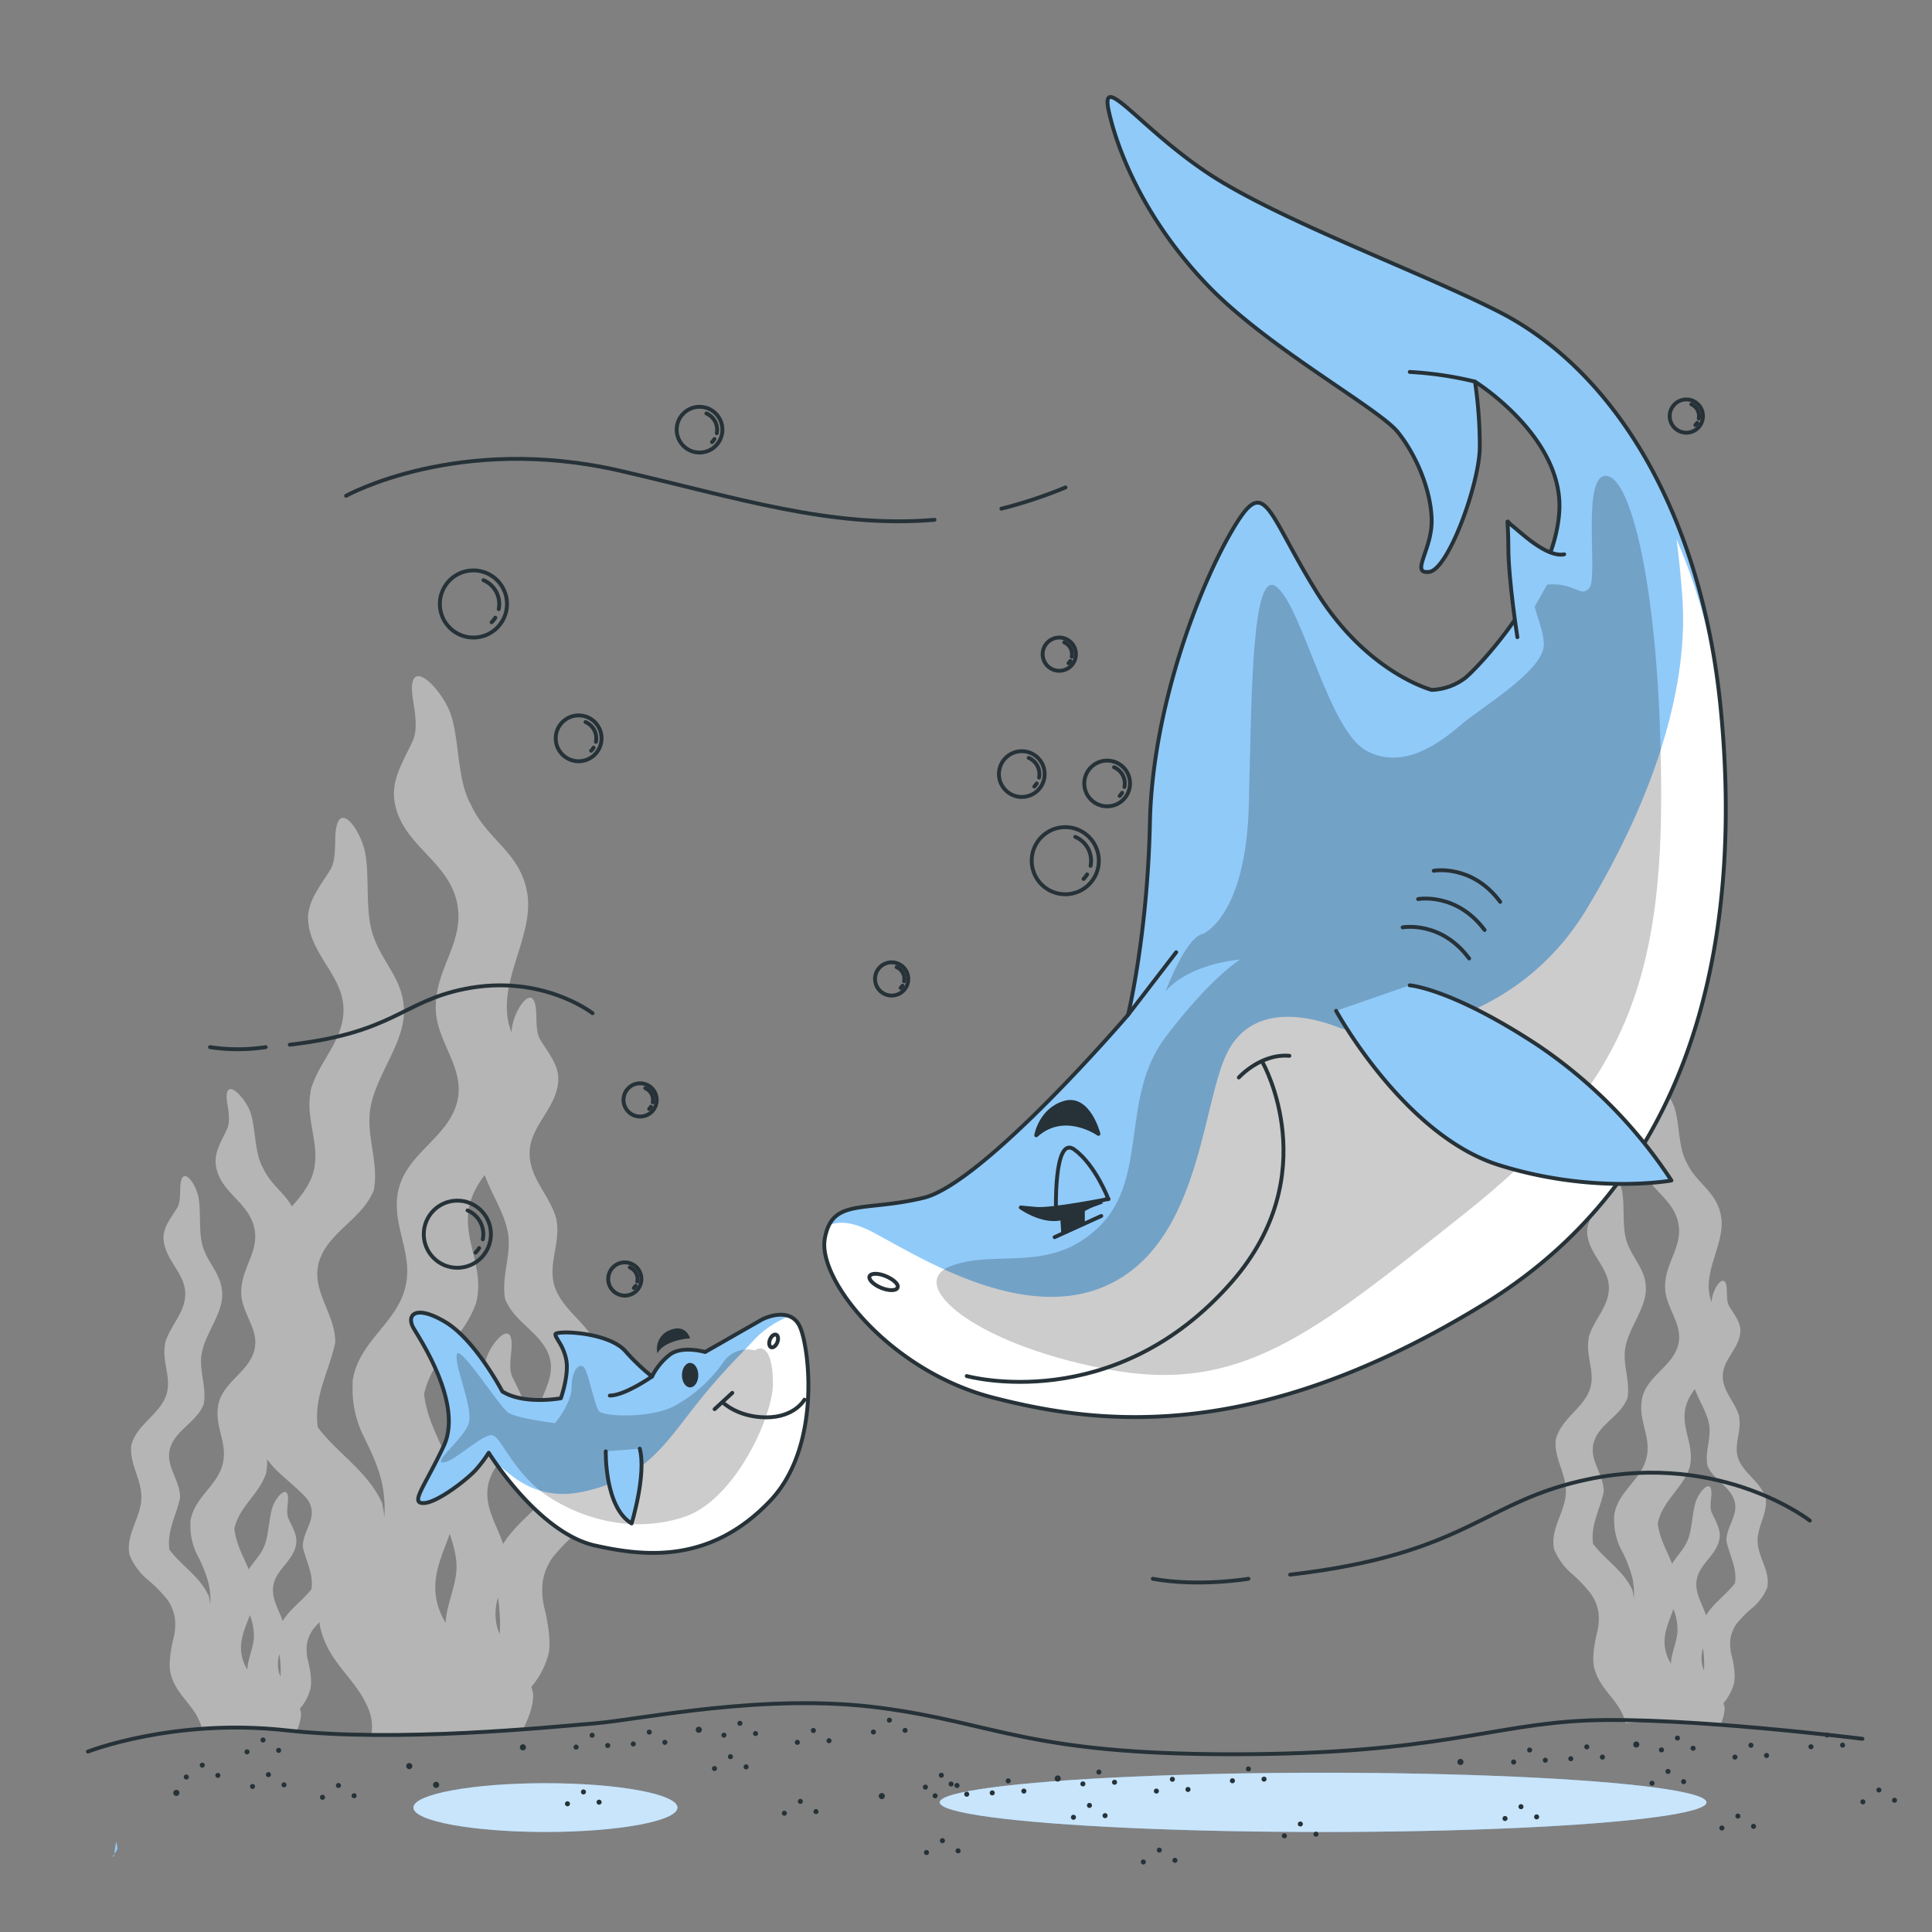 <svg xmlns="http://www.w3.org/2000/svg" xmlns:xlink="http://www.w3.org/1999/xlink" viewBox="0 0 500 500"><rect x="0" y="0" width="500" height="500" fill="#808080" stroke="none"/><defs><clipPath id="freepik--clip-path--inject-29"><path d="M291.94,262.64S254.55,306.27,239,310s-23.68,0-25.55,10.59,16.83,34.27,43.62,41.13,67.3,12.46,127.13-24.31,66.05-104.69,61.07-154.54S418,96,387.91,80.68C367.78,70.43,331.2,57,313.13,45.16S284.46,17.74,287,29s10,28.66,25.55,44.86,44.25,31.79,49.23,38,8.73,15.58,8.73,23.06-5.61,13.7-.62,13.08,13.08-23.06,13.08-32.4a114.63,114.63,0,0,0-1.24-16.83s23.05,14.33,21.81,33.65-20.57,39.89-24.31,43a15.12,15.12,0,0,1-8.72,3.12s-16.83-4.37-29.91-25.55-13.09-30.54-21.81-15.58-20.57,46.11-21.19,75.4S291.94,262.64,291.94,262.64Z" style="fill:#90CAF9;stroke:#263238;stroke-linecap:round;stroke-linejoin:round"></path></clipPath><clipPath id="freepik--clip-path-2--inject-29"><path d="M197.27,341.45l-14.79,8.45s-6-1.76-9.16.71a16.44,16.44,0,0,0-4.58,5.63,55,55,0,0,1-7-6.69c-4.58-4.93-18-5.28-18-4.23s2.11,2.82,2.82,6.69-1.41,9.86-1.41,9.86-9.51,1.77-15.15-1.76c0,0-7-13.38-14.79-18s-10.21-1.76-8.1,1.76,12.68,19.73,7.75,30.29S106.06,389,109.58,389s11.62-6.34,13.73-8.8a35.5,35.5,0,0,0,3.17-4.23s12.77,20.68,27.47,24c12.68,2.82,29.76,4.89,45.43-11.62,13-13.74,10.21-38.74,7.75-44.73S197.27,341.45,197.27,341.45Z" style="fill:#90CAF9;stroke:#263238;stroke-linecap:round;stroke-linejoin:round"></path></clipPath></defs><g id="freepik--Seaweed--inject-29"><path d="M411.74,412.51a11.48,11.48,0,0,1,1.92,4.68,14.26,14.26,0,0,1-.38,5.47c-.65,2.74-1.29,6.61-.7,8.94,1.41,5.64,6,8,7.75,13.1a8.1,8.1,0,0,1,.3,1.2,125.66,125.66,0,0,1,16,0c2.76.21,5.74.49,8.48.78a12,12,0,0,0,1.22-4.33c0-.05,0-.12,0-.18s0-.13,0-.18a7.76,7.76,0,0,0-.29-1.22,13.28,13.28,0,0,0,2.69-5.05c.48-1.88,0-5-.56-7.23a11.54,11.54,0,0,1-.32-4.44,9.25,9.25,0,0,1,1.56-3.79,28.66,28.66,0,0,1,4.37-4.37,13.47,13.47,0,0,0,3.52-4.9c0-.07,0-.13.06-.19a.91.91,0,0,0,.05-.21c.64-4.1-2.33-7.48-2.53-11.42s2.41-7.1,2.13-11a1,1,0,0,0,0-.17,1,1,0,0,0-.05-.18c-1.14-4.15-5.31-6.19-6.93-9.92s.79-7.37.05-11.18c0-.05,0-.15,0-.2-1.05-3.82-4.41-6.52-4.22-10.69s4.29-6.87,4.54-11.22c.13-2.41-1.57-4.4-2.85-6.48-.72-1.16-.58-3.2-.66-4.47-.27-4.56-3-1.1-3.7,1.76a11.84,11.84,0,0,0-.26,1.58c-.19-.61-.37-1.24-.51-1.88-1.33-6.86,4.09-13.67,3-20.25s-6.35-8.45-8.9-14c-2.4-4.16-1.72-11.28-3.58-15.28s-6.7-8.45-5.64-1.51c.3,1.94.83,4.69,0,6.58-1.53,3.38-3.53,6.21-2.89,9.85,1.16,6.56,8,9,9.74,15.26s-2.84,10.36-3.21,16.44a2.62,2.62,0,0,1,0,.28c-.35,5.68,4.82,9.94,3.38,15.55S426.35,356,425,361.77c0,.07-.06.16-.08.24s0,.18,0,.25c-1,5.55,2.62,9.74,1.1,15.35s-7.32,8.4-8.28,14.54a3.16,3.16,0,0,0,0,.32c0,.09,0,.18,0,.28a16.8,16.8,0,0,0,1.72,8.07,35.12,35.12,0,0,1,3,7.52,19.61,19.61,0,0,1,.38,5.41.88.88,0,0,1,0,.16,14,14,0,0,0-.33-2.22,1,1,0,0,0-.08-.25c-2.27-4.92-6.84-7.61-10.08-11.81a.46.46,0,0,1-.07-.14c-.67-4.86,1.76-8.73,2.76-13.37,0-.06,0-.16,0-.23s0-.14,0-.19c-.14-4.41-3.93-8-2.54-12.53s6.68-6.65,8.54-11a1.33,1.33,0,0,0,.09-.21,1.39,1.39,0,0,1,.06-.19c.67-3.94-.83-7.41-.72-11.39.15-5.72,5.28-11,5.47-16.5s-3.65-8.11-5.07-13c-1.12-3.85-.29-9.61-1.2-13.15s-4.24-7.8-4.57-2.18c-.09,1.57.08,4.09-.81,5.52-1.59,2.58-3.69,5-3.52,8,.3,5.36,5.37,8.69,5.6,13.85s-3.92,8.48-5.21,13.2c0,.06,0,.18,0,.24-.91,4.71,2.05,9.19.06,13.8s-7.15,7.13-8.55,12.25a.81.81,0,0,0-.07.22c0,.07,0,.16,0,.22-.34,4.85,2.89,8.77,2.64,13.62s-3.91,9-3.12,14.1a1,1,0,0,0,.06.26c0,.07,0,.15.07.23a16.53,16.53,0,0,0,4.34,6.05A35.35,35.35,0,0,1,411.74,412.51Zm22.38,9.95c-.28,2.88-1.54,5.3-1.69,8.1A11.34,11.34,0,0,1,431,427c-.82-3.95.89-7.16,2.08-10.59A14.94,14.94,0,0,1,434.12,422.46Zm6.91,9.89a8.19,8.19,0,0,1-.42-1.11,8.43,8.43,0,0,1,.14-4.68A30.61,30.61,0,0,1,441,432.35Zm-12-38.16c1.35-6,6.27-8.73,8.25-14.43,0-.08,0-.2.06-.28a1.06,1.06,0,0,0,.05-.23c1.14-5.64-2.76-10.2-.94-15.8a13.11,13.11,0,0,1,2.19-3.94c1.19,3.41,3.71,6.79,3.8,10.38.09,3.22-1.13,6-.58,9.23a.83.83,0,0,1,0,.15.89.89,0,0,0,.08.17c1.51,3.52,5.8,5.25,6.92,8.91s-1.95,6.57-2.06,10.14c0,0,0,.11,0,.16s0,.13,0,.18c.81,3.77,2.78,6.9,2.23,10.83a.19.19,0,0,1-.05.11c-2.32,3-5.48,5.07-7.46,8.27-1-3.08-3-5.79-2.4-9.22.7-4.11,5.1-6.29,5.88-10.57.43-2.38-1-4.56-2-6.79-.57-1.24-.18-3.24-.1-4.51.29-4.56-2.81-1.45-3.89,1.3s-1,7.46-2.27,10.44c-1.05,2.45-2.8,4-4,6-1.34-3.36-3.23-6.46-3.69-10.37A1,1,0,0,1,429,394.19Z" style="fill:#b5b5b5"></path><path d="M151.84,368.72c-.33-6.42,3.95-11.59,3.48-18,0-.08,0-.2,0-.29a2.63,2.63,0,0,0-.09-.3c-1.86-6.76-8.66-10.08-11.3-16.17s1.28-12,.08-18.23c0-.09,0-.25-.05-.32-1.7-6.24-7.19-10.64-6.88-17.45s7-11.2,7.4-18.29c.22-3.94-2.55-7.17-4.65-10.57-1.17-1.9-.94-5.22-1.07-7.29-.44-7.44-4.83-1.79-6,2.88a16.82,16.82,0,0,0-.42,2.54c-.31-1-.6-2-.83-3-2.16-11.18,6.68-22.29,4.95-33S126,217.39,121.9,208.3c-3.93-6.79-2.82-18.39-5.84-24.92s-10.94-13.78-9.2-2.46c.48,3.16,1.35,7.65,0,10.72-2.5,5.53-5.76,10.14-4.71,16.08,1.89,10.7,13.11,14.72,15.88,24.89s-4.64,16.89-5.23,26.8c0,.12,0,.34,0,.46-.58,9.27,7.86,16.2,5.5,25.36s-12.87,13.14-15.14,22.56c0,.12-.09.28-.11.41s-.06.28-.08.39c-1.6,9.07,4.27,15.9,1.81,25s-12,13.71-13.51,23.73a2.76,2.76,0,0,0,0,.51c0,.14,0,.29,0,.45A27.41,27.41,0,0,0,94,371.49c2,4.11,3.86,7.9,4.84,12.27a32.11,32.11,0,0,1,.63,8.81l0,.27a23.25,23.25,0,0,0-.54-3.62,2.92,2.92,0,0,0-.13-.42c-3.7-8-11.16-12.4-16.45-19.26a.65.65,0,0,1-.11-.22c-1.09-7.93,2.87-14.23,4.51-21.81,0-.1,0-.26,0-.36s0-.24,0-.32c-.22-7.19-6.41-13.07-4.14-20.43s10.89-10.85,13.93-17.93a1.47,1.47,0,0,0,.15-.34,2.8,2.8,0,0,1,.09-.31c1.1-6.43-1.35-12.09-1.17-18.58.25-9.33,8.62-18,8.92-26.9s-6-13.23-8.27-21.24c-1.82-6.29-.47-15.68-2-21.44s-6.92-12.73-7.46-3.55c-.15,2.55.13,6.66-1.32,9-2.59,4.2-6,8.19-5.74,13,.5,8.75,8.76,14.18,9.14,22.58s-6.39,13.84-8.5,21.54c0,.09,0,.29,0,.39-1.49,7.68,3.35,15,.09,22.51s-11.65,11.62-14,20c0,.1-.09.25-.1.36s0,.26,0,.36c-.57,7.92,4.71,14.3,4.3,22.22s-6.38,14.73-5.09,23a1.32,1.32,0,0,0,.09.42c.06.12.06.25.12.38a27.12,27.12,0,0,0,7.08,9.86c3.15,2.82,6.3,5.37,8.82,8.81a18.86,18.86,0,0,1,3.13,7.63c.54,2.76,0,6.44-.64,8.93C83,411.58,82,417.89,83,421.69c2.31,9.19,9.73,13.09,12.64,21.36a11.58,11.58,0,0,1,.47,5.8c1.4,0,20.26.3,39.24-1.26,1.26-2.67,2.47-5.35,2.63-8.45a2.64,2.64,0,0,0,0-.29,2.87,2.87,0,0,0,0-.31,14.26,14.26,0,0,0-.46-2,21.69,21.69,0,0,0,4.38-8.23c.78-3.08-.06-8.19-.92-11.8a19.2,19.2,0,0,1-.52-7.24,15.3,15.3,0,0,1,2.54-6.18,46.74,46.74,0,0,1,7.14-7.13,22,22,0,0,0,5.74-8c0-.11,0-.21.09-.31a1.19,1.19,0,0,0,.08-.34C157,380.65,152.17,375.13,151.84,368.72Zm-33.75,38.06c-.45,4.69-2.52,8.64-2.77,13.2a18.47,18.47,0,0,1-2.32-5.76c-1.34-6.44,1.45-11.68,3.39-17.27C117.48,400.23,118.4,403.53,118.09,406.78Zm11.26,16.14a14.16,14.16,0,0,1-.68-1.82,13.93,13.93,0,0,1,.22-7.64A48,48,0,0,1,129.35,422.92Zm13.11-37a.58.58,0,0,1-.08.18c-3.79,4.91-8.95,8.26-12.17,13.47-1.65-5-4.87-9.44-3.92-15,1.14-6.71,8.32-10.26,9.59-17.25.7-3.88-1.65-7.43-3.32-11.06-.93-2-.3-5.3-.17-7.37.48-7.43-4.57-2.36-6.34,2.12s-1.62,12.17-3.71,17c-1.7,4-4.56,6.59-6.56,9.84-2.17-5.47-5.27-10.53-6-16.9a1,1,0,0,1,0-.29C112,351,120,346.43,123.24,337.14c0-.12.05-.33.1-.45a3.39,3.39,0,0,0,.08-.39c1.85-9.19-4.5-16.63-1.53-25.76a21.44,21.44,0,0,1,3.56-6.42c2,5.55,6,11.07,6.21,16.92.14,5.26-1.84,9.85-.95,15.06a1.68,1.68,0,0,1,.07.24.9.9,0,0,0,.13.28c2.46,5.74,9.45,8.56,11.28,14.53s-3.17,10.72-3.36,16.55c0,.06-.05.17,0,.25s0,.22,0,.3C140.14,374.39,143.35,379.49,142.46,385.91Z" style="fill:#b5b5b5"></path><path d="M29.31,480.54c.12,0,.22-.32.29-.78C29.31,480.18,29.1,480.54,29.31,480.54Z" style="fill:#90CAF9"></path><path d="M30.39,478.38a10.34,10.34,0,0,0-.28-1.75,19.3,19.3,0,0,0-.51,3.13C30,479.25,30.41,478.63,30.39,478.38Z" style="fill:#90CAF9"></path><path d="M43.32,414a11.48,11.48,0,0,1,1.92,4.68,14.31,14.31,0,0,1-.39,5.48c-.65,2.74-1.28,6.61-.7,8.94,1.42,5.63,6,8,7.75,13.09a7.33,7.33,0,0,1,.31,1.2,125.66,125.66,0,0,1,16-.05c2.76.22,5.74.5,8.48.78a12,12,0,0,0,1.22-4.32c0-.05,0-.12,0-.18s0-.14,0-.19a9.29,9.29,0,0,0-.29-1.21,13.28,13.28,0,0,0,2.69-5.05c.48-1.89,0-5-.56-7.24a11.48,11.48,0,0,1-.32-4.43,9.25,9.25,0,0,1,1.56-3.79,29.19,29.19,0,0,1,4.37-4.38,13.42,13.42,0,0,0,3.52-4.9c0-.06,0-.13.06-.19a.72.72,0,0,0,.05-.21c.63-4.1-2.33-7.48-2.54-11.41s2.42-7.11,2.14-11c0-.05,0-.12,0-.18s0-.13,0-.18c-1.15-4.14-5.32-6.18-6.93-9.92s.78-7.36,0-11.17c0,0,0-.15,0-.2-1-3.83-4.41-6.52-4.22-10.7s4.29-6.87,4.54-11.21c.13-2.42-1.57-4.4-2.86-6.49-.71-1.16-.58-3.2-.65-4.47-.27-4.55-3-1.09-3.7,1.77a10.22,10.22,0,0,0-.26,1.58c-.19-.62-.37-1.24-.51-1.89-1.33-6.85,4.09-13.66,3-20.24s-6.35-8.45-8.9-14C65.62,298.11,66.31,291,64.45,287s-6.7-8.45-5.64-1.5c.3,1.93.83,4.69,0,6.57-1.53,3.39-3.53,6.22-2.89,9.86,1.16,6.56,8,9,9.74,15.26s-2.85,10.36-3.21,16.43c0,.08,0,.21,0,.29-.35,5.68,4.82,9.93,3.37,15.54s-7.88,8.06-9.28,13.84c0,.07-.05.17-.07.25s0,.17,0,.24c-1,5.56,2.62,9.75,1.1,15.35s-7.32,8.41-8.28,14.55a3,3,0,0,0,0,.31,2.66,2.66,0,0,1,0,.28,16.84,16.84,0,0,0,1.72,8.08,34.88,34.88,0,0,1,3,7.52,19.17,19.17,0,0,1,.39,5.4,1,1,0,0,1,0,.17,13.83,13.83,0,0,0-.33-2.22,1.12,1.12,0,0,0-.08-.26c-2.27-4.92-6.84-7.6-10.08-11.81a.33.33,0,0,1-.07-.13c-.67-4.86,1.76-8.73,2.76-13.37,0-.07,0-.17,0-.23s0-.14,0-.19c-.14-4.41-3.93-8-2.54-12.53s6.68-6.65,8.54-11a1,1,0,0,0,.09-.21c0-.06,0-.12.05-.18.68-3.95-.82-7.42-.71-11.4.15-5.72,5.28-11,5.47-16.49s-3.65-8.11-5.07-13c-1.12-3.86-.29-9.62-1.2-13.15s-4.24-7.8-4.57-2.18c-.09,1.57.07,4.09-.81,5.52-1.59,2.58-3.69,5-3.52,8,.3,5.37,5.37,8.7,5.6,13.85s-3.92,8.48-5.21,13.2c0,.06,0,.19,0,.25-.91,4.71,2.05,9.19.06,13.8S35.42,368.8,34,373.92a1.55,1.55,0,0,0-.06.23c0,.07,0,.16,0,.22-.35,4.85,2.89,8.76,2.64,13.62s-3.91,9-3.12,14.09a.82.82,0,0,0,.06.26c0,.08,0,.16.06.24a16.72,16.72,0,0,0,4.35,6A35.81,35.81,0,0,1,43.32,414ZM65.7,424c-.28,2.87-1.54,5.3-1.7,8.1a11.43,11.43,0,0,1-1.42-3.54c-.82-4,.89-7.17,2.08-10.59A14.91,14.91,0,0,1,65.7,424Zm6.91,9.89a8.73,8.73,0,0,1-.42-1.11,8.57,8.57,0,0,1,.13-4.69A30,30,0,0,1,72.61,433.87Zm-12-38.16c1.36-6,6.28-8.74,8.26-14.43a2.3,2.3,0,0,1,.06-.28c0-.08,0-.17,0-.24,1.14-5.63-2.76-10.19-.94-15.79A13.3,13.3,0,0,1,70.21,361c1.2,3.4,3.71,6.79,3.81,10.38.09,3.22-1.13,6-.58,9.22a.94.94,0,0,1,0,.16,1.3,1.3,0,0,0,.08.17c1.51,3.52,5.79,5.25,6.92,8.9s-2,6.58-2.06,10.15a.78.78,0,0,0,0,.16c0,.05,0,.13,0,.18.81,3.76,2.78,6.89,2.23,10.83a.22.22,0,0,1,0,.11c-2.32,3-5.49,5.07-7.46,8.26-1-3.07-3-5.79-2.4-9.21.69-4.12,5.1-6.29,5.88-10.58.43-2.37-1-4.55-2-6.78-.57-1.24-.18-3.25-.1-4.52.29-4.55-2.81-1.45-3.89,1.3s-1,7.46-2.27,10.45c-1,2.45-2.8,4-4,6-1.34-3.35-3.24-6.45-3.69-10.36A.49.49,0,0,1,60.6,395.71Z" style="fill:#b5b5b5"></path></g><g id="freepik--Bubbles--inject-29"><path d="M259.16,131.65a121,121,0,0,0,16.59-5.5" style="fill:none;stroke:#263238;stroke-linecap:round;stroke-linejoin:round"></path><path d="M89.56,128.31s29.06-16.15,71-6.46c30,6.92,54.46,14.93,81.29,12.68" style="fill:none;stroke:#263238;stroke-linecap:round;stroke-linejoin:round"></path><path d="M468.38,393.53s-22.64-17.79-57-10.77c-27.74,5.67-31.21,19.38-77.49,24.76" style="fill:none;stroke:#263238;stroke-linecap:round;stroke-linejoin:round"></path><path d="M323.1,408.59s-12.92,2.16-24.75,0" style="fill:none;stroke:#263238;stroke-linecap:round;stroke-linejoin:round"></path><path d="M153.35,262.22s-13.19-10.35-33.21-6.26C104,259.25,102,267.23,75,270.37" style="fill:none;stroke:#263238;stroke-linecap:round;stroke-linejoin:round"></path><path d="M68.76,271a48.17,48.17,0,0,1-14.41,0" style="fill:none;stroke:#263238;stroke-linecap:round;stroke-linejoin:round"></path><circle cx="122.52" cy="156.31" r="8.69" style="fill:none;stroke:#263238;stroke-linecap:round;stroke-linejoin:round"></circle><path d="M128.18,159.86a6.61,6.61,0,0,1-.94,1.17" style="fill:none;stroke:#263238;stroke-linecap:round;stroke-linejoin:round"></path><path d="M125.12,150.15a6.68,6.68,0,0,1,4.08,6.16,6.52,6.52,0,0,1-.13,1.33" style="fill:none;stroke:#263238;stroke-linecap:round;stroke-linejoin:round"></path><circle cx="275.69" cy="222.75" r="8.69" style="fill:none;stroke:#263238;stroke-linecap:round;stroke-linejoin:round"></circle><path d="M281.35,226.3a6.55,6.55,0,0,1-.93,1.17" style="fill:none;stroke:#263238;stroke-linecap:round;stroke-linejoin:round"></path><path d="M278.29,216.59a6.68,6.68,0,0,1,4.08,6.16,6.52,6.52,0,0,1-.13,1.33" style="fill:none;stroke:#263238;stroke-linecap:round;stroke-linejoin:round"></path><circle cx="118.36" cy="319.41" r="8.69" style="fill:none;stroke:#263238;stroke-linecap:round;stroke-linejoin:round"></circle><path d="M124,323a6.68,6.68,0,0,1-.94,1.18" style="fill:none;stroke:#263238;stroke-linecap:round;stroke-linejoin:round"></path><path d="M121,313.26a6.67,6.67,0,0,1,4.08,6.15,7.23,7.23,0,0,1-.13,1.33" style="fill:none;stroke:#263238;stroke-linecap:round;stroke-linejoin:round"></path><path d="M155.68,191.07a5.93,5.93,0,1,1-5.92-5.92A5.92,5.92,0,0,1,155.68,191.07Z" style="fill:none;stroke:#263238;stroke-linecap:round;stroke-linejoin:round"></path><path d="M153.62,193.49a5,5,0,0,1-.64.8" style="fill:none;stroke:#263238;stroke-linecap:round;stroke-linejoin:round"></path><path d="M151.53,186.87a4.55,4.55,0,0,1,2.78,4.2,4.6,4.6,0,0,1-.09.91" style="fill:none;stroke:#263238;stroke-linecap:round;stroke-linejoin:round"></path><circle cx="181.04" cy="111.2" r="5.92" style="fill:none;stroke:#263238;stroke-linecap:round;stroke-linejoin:round"></circle><path d="M184.9,113.62a4.5,4.5,0,0,1-.64.8" style="fill:none;stroke:#263238;stroke-linecap:round;stroke-linejoin:round"></path><path d="M182.81,107a4.57,4.57,0,0,1,2.69,5.11" style="fill:none;stroke:#263238;stroke-linecap:round;stroke-linejoin:round"></path><circle cx="286.53" cy="202.76" r="5.92" style="fill:none;stroke:#263238;stroke-linecap:round;stroke-linejoin:round"></circle><path d="M290.39,205.18a4.44,4.44,0,0,1-.63.8" style="fill:none;stroke:#263238;stroke-linecap:round;stroke-linejoin:round"></path><path d="M288.31,198.56a4.57,4.57,0,0,1,2.69,5.11" style="fill:none;stroke:#263238;stroke-linecap:round;stroke-linejoin:round"></path><circle cx="264.44" cy="200.33" r="5.92" style="fill:none;stroke:#263238;stroke-linecap:round;stroke-linejoin:round"></circle><path d="M268.3,202.75a4.89,4.89,0,0,1-.63.81" style="fill:none;stroke:#263238;stroke-linecap:round;stroke-linejoin:round"></path><path d="M266.22,196.14a4.56,4.56,0,0,1,2.69,5.1" style="fill:none;stroke:#263238;stroke-linecap:round;stroke-linejoin:round"></path><path d="M278.44,169.3a4.3,4.3,0,1,1-4.29-4.3A4.29,4.29,0,0,1,278.44,169.3Z" style="fill:none;stroke:#263238;stroke-linecap:round;stroke-linejoin:round"></path><path d="M277,171.05a3.31,3.31,0,0,1-.47.58" style="fill:none;stroke:#263238;stroke-linecap:round;stroke-linejoin:round"></path><path d="M275.43,166.25a3.31,3.31,0,0,1,2,3.05,3.49,3.49,0,0,1-.06.65" style="fill:none;stroke:#263238;stroke-linecap:round;stroke-linejoin:round"></path><circle cx="165.66" cy="284.66" r="4.3" style="fill:none;stroke:#263238;stroke-linecap:round;stroke-linejoin:round"></circle><path d="M168.46,286.42a3.17,3.17,0,0,1-.46.58" style="fill:none;stroke:#263238;stroke-linecap:round;stroke-linejoin:round"></path><path d="M167,281.62a3.3,3.3,0,0,1,2,3,3.51,3.51,0,0,1-.07.66" style="fill:none;stroke:#263238;stroke-linecap:round;stroke-linejoin:round"></path><path d="M235.06,253.34a4.3,4.3,0,1,1-4.3-4.29A4.31,4.31,0,0,1,235.06,253.34Z" style="fill:none;stroke:#263238;stroke-linecap:round;stroke-linejoin:round"></path><path d="M233.56,255.1a3.66,3.66,0,0,1-.46.58" style="fill:none;stroke:#263238;stroke-linecap:round;stroke-linejoin:round"></path><path d="M232.05,250.3a3.31,3.31,0,0,1,2,3,3.51,3.51,0,0,1-.07.66" style="fill:none;stroke:#263238;stroke-linecap:round;stroke-linejoin:round"></path><path d="M440.72,107.68a4.3,4.3,0,1,1-4.29-4.3A4.29,4.29,0,0,1,440.72,107.68Z" style="fill:none;stroke:#263238;stroke-linecap:round;stroke-linejoin:round"></path><path d="M439.23,109.43a2.91,2.91,0,0,1-.47.58" style="fill:none;stroke:#263238;stroke-linecap:round;stroke-linejoin:round"></path><path d="M437.71,104.63a3.31,3.31,0,0,1,2,3.05,3.49,3.49,0,0,1-.06.65" style="fill:none;stroke:#263238;stroke-linecap:round;stroke-linejoin:round"></path><circle cx="161.7" cy="331" r="4.3" style="fill:none;stroke:#263238;stroke-linecap:round;stroke-linejoin:round"></circle><path d="M164.5,332.76a3.73,3.73,0,0,1-.47.58" style="fill:none;stroke:#263238;stroke-linecap:round;stroke-linejoin:round"></path><path d="M163,328a3.29,3.29,0,0,1,2,3,2.84,2.84,0,0,1-.07.66" style="fill:none;stroke:#263238;stroke-linecap:round;stroke-linejoin:round"></path></g><g id="freepik--Shark--inject-29"><ellipse cx="342.42" cy="466.45" rx="99.22" ry="7.67" style="fill:#90CAF9"></ellipse><ellipse cx="342.42" cy="466.45" rx="99.22" ry="7.67" style="fill:#fff;opacity:0.5"></ellipse><path d="M291.94,262.64S254.55,306.27,239,310s-23.68,0-25.55,10.59,16.83,34.27,43.62,41.13,67.3,12.46,127.13-24.31,66.05-104.69,61.07-154.54S418,96,387.91,80.68C367.78,70.43,331.2,57,313.13,45.16S284.46,17.74,287,29s10,28.66,25.55,44.86,44.25,31.79,49.23,38,8.73,15.58,8.73,23.06-5.61,13.7-.62,13.08,13.08-23.06,13.08-32.4a114.63,114.63,0,0,0-1.24-16.83s23.05,14.33,21.81,33.65-20.57,39.89-24.31,43a15.12,15.12,0,0,1-8.72,3.12s-16.83-4.37-29.91-25.55-13.09-30.54-21.81-15.58-20.57,46.11-21.19,75.4S291.94,262.64,291.94,262.64Z" style="fill:#90CAF9"></path><g style="clip-path:url(#freepik--clip-path--inject-29)"><path d="M445.24,182.88a148.75,148.75,0,0,0-11.37-43.36c.53,3.88,1.06,8.78,1.51,14.91,1.51,20.49-5.12,48.21-24.71,80.75s-55.75,34.05-64.18,30.74S323,259.59,317,273.75,310,320.46,288,331.91s-50-6.63-62.07-13c-5.82-3.05-9.39-2.8-11.52-1.73a13.27,13.27,0,0,0-1,3.38c-1.87,10.59,16.83,34.27,43.62,41.13s67.3,12.46,127.13-24.31S450.22,232.73,445.24,182.88Z" style="fill:#fff"></path><path d="M311.33,241.69s11.12-4.44,11.86-33.33.74-62.24,7.41-56.31,13.33,37,23,42.23,19.26-2.22,24.45-6.67,21.48-14.07,21.48-20.74-6.66-14.82.75-15.56,8.89,3.7,11.11.74-2.22-29.63,4.44-28.89,14.08,31.85,14.08,83S418,283.18,378.75,314.3,321,361,286.14,354.3s-51.85-22.22-40-26.67,25.93,2.22,38.52-10.37,5.19-33.34,17-48.9,19.26-20,19.26-20-12.59.74-19.26,8.15C301.7,256.51,306.89,242.43,311.33,241.69Z" style="opacity:0.2"></path></g><path d="M291.94,262.64S254.55,306.27,239,310s-23.68,0-25.55,10.59,16.83,34.27,43.62,41.13,67.3,12.46,127.13-24.31,66.05-104.69,61.07-154.54S418,96,387.91,80.68C367.78,70.43,331.2,57,313.13,45.16S284.46,17.74,287,29s10,28.66,25.55,44.86,44.25,31.79,49.23,38,8.73,15.58,8.73,23.06-5.61,13.7-.62,13.08,13.08-23.06,13.08-32.4a114.63,114.63,0,0,0-1.24-16.83s23.05,14.33,21.81,33.65-20.57,39.89-24.31,43a15.12,15.12,0,0,1-8.72,3.12s-16.83-4.37-29.91-25.55-13.09-30.54-21.81-15.58-20.57,46.11-21.19,75.4S291.94,262.64,291.94,262.64Z" style="fill:none;stroke:#263238;stroke-linecap:round;stroke-linejoin:round"></path><path d="M392.7,164.91s-2.34-14.92-2.34-23.31-.93-7,.94-5.6,8.86,8.39,13.52,7.46" style="fill:#90CAF9;stroke:#263238;stroke-linecap:round;stroke-linejoin:round"></path><path d="M363,240s9.89-1.83,17.21,8.05" style="fill:none;stroke:#263238;stroke-linecap:round;stroke-linejoin:round"></path><path d="M367,232.68s9.88-1.83,17.21,8" style="fill:none;stroke:#263238;stroke-linecap:round;stroke-linejoin:round"></path><path d="M371.05,225.35s9.89-1.83,17.21,8.06" style="fill:none;stroke:#263238;stroke-linecap:round;stroke-linejoin:round"></path><line x1="291.94" y1="262.64" x2="304.4" y2="246.44" style="fill:none;stroke:#263238;stroke-linecap:round;stroke-linejoin:round"></line><path d="M381.68,98.75a92.34,92.34,0,0,0-16.83-2.49" style="fill:none;stroke:#263238;stroke-linecap:round;stroke-linejoin:round"></path><path d="M320.61,278.85s5.6-6.23,13.08-5.61" style="fill:none;stroke:#263238;stroke-linecap:round;stroke-linejoin:round"></path><path d="M250.19,356.12s38,10.59,68.55-24.3c24.4-27.89,8.1-56.71,8.1-56.71" style="fill:none;stroke:#263238;stroke-linecap:round;stroke-linejoin:round"></path><path d="M232.29,333.24c-.34.85-2.25.87-4.25.05s-3.34-2.17-3-3,2.26-.86,4.26,0S232.64,332.4,232.29,333.24Z" style="fill:none;stroke:#263238;stroke-linecap:round;stroke-linejoin:round"></path><path d="M345.79,261.6s17.58,32.22,42.11,39.91,44.66,4,44.66,4a124.51,124.51,0,0,0-34.78-35.15C375.45,255.74,364.83,255,364.83,255" style="fill:#90CAF9;stroke:#263238;stroke-linecap:round;stroke-linejoin:round"></path><path d="M273.3,314s-.73-20.51,4.76-16.48,8.79,12.82,8.79,12.82S277.33,314.32,273.3,314Z" style="fill:none;stroke:#263238;stroke-linecap:round;stroke-linejoin:round"></path><path d="M286.85,310.3s-14.65,2.93-18.68,2.56l-4-.37s5.12,3.66,9.88,2.93S284.28,310.3,286.85,310.3Z" style="fill:#263238;stroke:#263238;stroke-linecap:round;stroke-linejoin:round"></path><polygon points="275.13 318.72 274.76 312.86 280.25 312.13 280.25 316.15 275.13 318.72" style="fill:#263238;stroke:#263238;stroke-linecap:round;stroke-linejoin:round"></polygon><line x1="272.93" y1="320.18" x2="285.01" y2="314.69" style="fill:none;stroke:#263238;stroke-linecap:round;stroke-linejoin:round"></line><path d="M268.17,293.82s1.1-6.59,7.33-8.42,8.78,8.05,8.78,8.05S275.5,287.23,268.17,293.82Z" style="fill:#263238;stroke:#263238;stroke-linecap:round;stroke-linejoin:round"></path></g><g id="freepik--Baby shark--inject-29"><ellipse cx="141.16" cy="467.8" rx="34.17" ry="6.31" style="fill:#90CAF9"></ellipse><ellipse cx="141.16" cy="467.8" rx="34.17" ry="6.31" style="fill:#fff;opacity:0.5"></ellipse><path d="M197.27,341.45l-14.79,8.45s-6-1.76-9.16.71a16.44,16.44,0,0,0-4.58,5.63,55,55,0,0,1-7-6.69c-4.58-4.93-18-5.28-18-4.23s2.11,2.82,2.82,6.69-1.41,9.86-1.41,9.86-9.51,1.77-15.15-1.76c0,0-7-13.38-14.79-18s-10.21-1.76-8.1,1.76,12.68,19.73,7.75,30.29S106.06,389,109.58,389s11.62-6.34,13.73-8.8a35.5,35.5,0,0,0,3.17-4.23s12.77,20.68,27.47,24c12.68,2.82,29.76,4.89,45.43-11.62,13-13.74,10.21-38.74,7.75-44.73S197.27,341.45,197.27,341.45Z" style="fill:#90CAF9"></path><g style="clip-path:url(#freepik--clip-path-2--inject-29)"><path d="M207.13,343.56a5,5,0,0,0-2.84-2.95,26.06,26.06,0,0,0-8.78,5.77C191.28,351,186.35,355.54,179,365s-13,18-28.52,21.13c-13.46,2.76-20-6.71-21.73-6.93,4.28,6,14.22,18.22,25.25,20.67,12.68,2.82,29.76,4.89,45.43-11.62C212.41,374.55,209.59,349.55,207.13,343.56Z" style="fill:#fff"></path><path d="M195.36,349.48a7.56,7.56,0,0,0-8.22,3.13,37,37,0,0,1-12.14,11c-5.88,3.52-18.8,3.13-20,1.56s-2.74-10.18-3.92-11.35-3.13.78-3.13,5.09-4.31,9.39-4.31,9.39-9.79-1.17-12.14-2.74-12.92-18.4-13.31-14.88,4.3,13.71,3.13,17.62-9.4,10.19-6.66,10.19,10.57-7.84,12.92-7,5.6,10.14,14.35,15.84,21.68,9.61,35,5.3,23.1-26.23,23.1-34.46S197.71,347.91,195.36,349.48Z" style="opacity:0.2"></path></g><path d="M197.27,341.45l-14.79,8.45s-6-1.76-9.16.71a16.44,16.44,0,0,0-4.58,5.63,55,55,0,0,1-7-6.69c-4.58-4.93-18-5.28-18-4.23s2.11,2.82,2.82,6.69-1.41,9.86-1.41,9.86-9.51,1.77-15.15-1.76c0,0-7-13.38-14.79-18s-10.21-1.76-8.1,1.76,12.68,19.73,7.75,30.29S106.06,389,109.58,389s11.62-6.34,13.73-8.8a35.5,35.5,0,0,0,3.17-4.23s12.77,20.68,27.47,24c12.68,2.82,29.76,4.89,45.43-11.62,13-13.74,10.21-38.74,7.75-44.73S197.27,341.45,197.27,341.45Z" style="fill:none;stroke:#263238;stroke-linecap:round;stroke-linejoin:round"></path><path d="M187.05,362.93s3.88,3.88,11.27,3.88,9.87-4.58,9.87-4.58" style="fill:none;stroke:#263238;stroke-linecap:round;stroke-linejoin:round"></path><line x1="189.52" y1="360.47" x2="184.94" y2="364.69" style="fill:none;stroke:#263238;stroke-linecap:round;stroke-linejoin:round"></line><path d="M201.16,347.42c-.36.89-1.07,1.45-1.59,1.24s-.65-1.11-.3-2,1.08-1.45,1.6-1.24S201.52,346.52,201.16,347.42Z" style="fill:none;stroke:#263238;stroke-linecap:round;stroke-linejoin:round"></path><path d="M180.72,355.89c0,1.75-.95,3.17-2.12,3.17s-2.11-1.42-2.11-3.17.95-3.17,2.11-3.17S180.72,354.14,180.72,355.89Z" style="fill:#263238"></path><path d="M156.77,375.61s-.35,14.44,6.69,18.66c0,0,3.87-12.67,2.11-19.36" style="fill:#90CAF9;stroke:#263238;stroke-linecap:round;stroke-linejoin:round"></path><path d="M168.74,356.24s-7,4.93-10.92,4.93" style="fill:none;stroke:#263238;stroke-linecap:round;stroke-linejoin:round"></path><path d="M170.15,350.25a5.16,5.16,0,0,1,3.17-6c4.23-1.76,5.28,2.11,5.28,2.11S171.91,346.73,170.15,350.25Z" style="fill:#263238"></path></g><g id="freepik--Floor--inject-29"><path d="M22.76,453.31S45,444.6,74,447.8s68-.8,80-1.8,44-8,74-4,38,12,91,12,67-7.75,92-8.75S482,450,482,450" style="fill:none;stroke:#263238;stroke-linecap:round;stroke-linejoin:round"></path><path d="M136.12,452.21a.79.79,0,1,1-.79-.79A.79.79,0,0,1,136.12,452.21Z" style="fill:#263238"></path><path d="M46.43,464a.79.79,0,1,1-.79-.79A.79.79,0,0,1,46.43,464Z" style="fill:#263238"></path><path d="M106.71,457.06a.79.79,0,0,1-1.58,0,.79.79,0,1,1,1.58,0Z" style="fill:#263238"></path><path d="M181.63,447.66a.79.79,0,1,1-1.58,0,.79.79,0,1,1,1.58,0Z" style="fill:#263238"></path><path d="M157.94,451.73a.66.66,0,0,1-.66.65.65.65,0,0,1,0-1.3A.66.66,0,0,1,157.94,451.73Z" style="fill:#263238"></path><path d="M149.75,452.15a.65.65,0,1,1-.65-.65A.65.65,0,0,1,149.75,452.15Z" style="fill:#263238"></path><path d="M153.89,449.08a.65.65,0,1,1-.65-.65A.65.65,0,0,1,153.89,449.08Z" style="fill:#263238"></path><path d="M72.77,453a.65.65,0,0,1-.65.65.66.66,0,0,1-.66-.65.67.67,0,0,1,.66-.66A.66.66,0,0,1,72.77,453Z" style="fill:#263238"></path><path d="M64.58,453.38a.65.65,0,1,1-1.3,0,.65.65,0,1,1,1.3,0Z" style="fill:#263238"></path><path d="M68.72,450.31a.65.65,0,1,1-.65-.65A.65.65,0,0,1,68.72,450.31Z" style="fill:#263238"></path><circle cx="56.39" cy="459.47" r="0.65" style="fill:#263238"></circle><circle cx="48.21" cy="459.89" r="0.65" style="fill:#263238"></circle><path d="M53,456.83a.65.65,0,1,1-.65-.65A.65.65,0,0,1,53,456.83Z" style="fill:#263238"></path><circle cx="195.53" cy="448.64" r="0.65" style="fill:#263238"></circle><circle cx="187.35" cy="449.06" r="0.65" style="fill:#263238"></circle><circle cx="191.49" cy="445.99" r="0.65" style="fill:#263238"></circle><path d="M215.2,450.5a.65.65,0,1,1-.65-.65A.65.65,0,0,1,215.2,450.5Z" style="fill:#263238"></path><path d="M207,450.92a.65.65,0,1,1-.65-.65A.65.65,0,0,1,207,450.92Z" style="fill:#263238"></path><path d="M211.16,447.85a.67.67,0,0,1-.66.66.66.66,0,0,1-.65-.66.65.65,0,0,1,.65-.65A.66.66,0,0,1,211.16,447.85Z" style="fill:#263238"></path><path d="M248.32,462.08a.65.65,0,1,1-.65-.65A.65.65,0,0,1,248.32,462.08Z" style="fill:#263238"></path><circle cx="239.49" cy="462.5" r="0.65" style="fill:#263238"></circle><path d="M244.28,459.43a.67.67,0,0,1-.66.66.66.66,0,0,1-.65-.66.65.65,0,0,1,.65-.65A.66.66,0,0,1,244.28,459.43Z" style="fill:#263238"></path><path d="M155.7,466.4a.66.66,0,0,1-.66.65.65.65,0,1,1,0-1.3A.66.66,0,0,1,155.7,466.4Z" style="fill:#263238"></path><path d="M147.51,466.82a.65.65,0,1,1-.65-.65A.65.65,0,0,1,147.51,466.82Z" style="fill:#263238"></path><path d="M151.65,463.75a.65.65,0,1,1-.65-.65A.65.65,0,0,1,151.65,463.75Z" style="fill:#263238"></path><path d="M74.15,461.92a.65.65,0,1,1-1.3,0,.65.65,0,1,1,1.3,0Z" style="fill:#263238"></path><path d="M66,462.34a.65.65,0,1,1-1.3,0,.65.65,0,1,1,1.3,0Z" style="fill:#263238"></path><circle cx="69.46" cy="459.27" r="0.65" style="fill:#263238"></circle><path d="M211.82,468.84a.65.65,0,1,1-.65-.65A.65.65,0,0,1,211.82,468.84Z" style="fill:#263238"></path><path d="M203.64,469.26a.65.65,0,1,1-.65-.65A.65.65,0,0,1,203.64,469.26Z" style="fill:#263238"></path><path d="M207.78,466.2a.65.65,0,0,1-1.3,0,.65.65,0,1,1,1.3,0Z" style="fill:#263238"></path><circle cx="234.23" cy="447.82" r="0.65" style="fill:#263238"></circle><circle cx="226.04" cy="448.24" r="0.65" style="fill:#263238"></circle><path d="M230.83,445.18a.65.65,0,1,1-.65-.65A.65.65,0,0,1,230.83,445.18Z" style="fill:#263238"></path><circle cx="193.09" cy="457.27" r="0.65" style="fill:#263238"></circle><circle cx="184.91" cy="457.69" r="0.65" style="fill:#263238"></circle><circle cx="189.04" cy="454.63" r="0.65" style="fill:#263238"></circle><path d="M172.72,450.92a.65.65,0,1,1-.65-.65A.65.65,0,0,1,172.72,450.92Z" style="fill:#263238"></path><circle cx="163.89" cy="451.34" r="0.65" style="fill:#263238"></circle><circle cx="168.03" cy="448.27" r="0.65" style="fill:#263238"></circle><path d="M378.75,456a.79.79,0,1,1-.78-.79A.79.79,0,0,1,378.75,456Z" style="fill:#263238"></path><path d="M424.26,451.48a.79.79,0,1,1-.78-.79A.79.79,0,0,1,424.26,451.48Z" style="fill:#263238"></path><path d="M400.57,455.54a.65.65,0,1,1-.65-.65A.65.65,0,0,1,400.57,455.54Z" style="fill:#263238"></path><path d="M392.39,456a.66.66,0,1,1-.66-.65A.66.66,0,0,1,392.39,456Z" style="fill:#263238"></path><path d="M396.52,452.9a.65.65,0,1,1-.65-.65A.65.65,0,0,1,396.52,452.9Z" style="fill:#263238"></path><circle cx="438.17" cy="452.45" r="0.65" style="fill:#263238"></circle><circle cx="429.98" cy="452.87" r="0.65" style="fill:#263238"></circle><circle cx="434.12" cy="449.81" r="0.65" style="fill:#263238"></circle><path d="M457.83,454.32a.65.65,0,1,1-1.3,0,.65.65,0,1,1,1.3,0Z" style="fill:#263238"></path><path d="M449.65,454.74a.65.65,0,0,1-1.3,0,.65.65,0,1,1,1.3,0Z" style="fill:#263238"></path><path d="M453.79,451.67a.65.65,0,1,1-.65-.65A.65.65,0,0,1,453.79,451.67Z" style="fill:#263238"></path><circle cx="490.3" cy="465.9" r="0.65" style="fill:#263238"></circle><path d="M482.77,466.32a.65.65,0,1,1-1.3,0,.65.65,0,1,1,1.3,0Z" style="fill:#263238"></path><path d="M486.91,463.25a.65.65,0,1,1-.65-.65A.65.65,0,0,1,486.91,463.25Z" style="fill:#263238"></path><path d="M398.33,470.21a.65.65,0,1,1-.65-.65A.65.65,0,0,1,398.33,470.21Z" style="fill:#263238"></path><path d="M390.15,470.63a.65.65,0,0,1-.65.65.65.65,0,1,1,0-1.3A.65.65,0,0,1,390.15,470.63Z" style="fill:#263238"></path><path d="M394.28,467.57a.65.65,0,1,1-.65-.65A.65.65,0,0,1,394.28,467.57Z" style="fill:#263238"></path><path d="M454.46,472.66a.65.65,0,1,1-.65-.65A.65.65,0,0,1,454.46,472.66Z" style="fill:#263238"></path><path d="M446.28,473.08a.66.66,0,0,1-.66.65.65.65,0,0,1,0-1.3A.66.66,0,0,1,446.28,473.08Z" style="fill:#263238"></path><path d="M450.41,470a.65.65,0,1,1-.65-.65A.65.65,0,0,1,450.41,470Z" style="fill:#263238"></path><circle cx="476.86" cy="451.64" r="0.65" style="fill:#263238"></circle><circle cx="468.68" cy="452.06" r="0.65" style="fill:#263238"></circle><path d="M473.47,449a.66.66,0,0,1-.65.66.67.67,0,0,1-.66-.66.66.66,0,0,1,.66-.65A.65.65,0,0,1,473.47,449Z" style="fill:#263238"></path><path d="M436.37,461.09a.65.65,0,1,1-.65-.65A.65.65,0,0,1,436.37,461.09Z" style="fill:#263238"></path><path d="M428.19,461.51a.65.65,0,1,1-.65-.65A.65.65,0,0,1,428.19,461.51Z" style="fill:#263238"></path><circle cx="431.68" cy="458.44" r="0.65" style="fill:#263238"></circle><path d="M415.36,454.74a.66.66,0,0,1-.66.65.65.65,0,0,1-.65-.65.66.66,0,0,1,.65-.66A.67.67,0,0,1,415.36,454.74Z" style="fill:#263238"></path><path d="M407.17,455.16a.65.65,0,1,1-.65-.66A.66.66,0,0,1,407.17,455.16Z" style="fill:#263238"></path><circle cx="410.66" cy="452.09" r="0.65" style="fill:#263238"></circle><path d="M229,464.83a.79.79,0,1,1-.79-.79A.79.79,0,0,1,229,464.83Z" style="fill:#263238"></path><path d="M113.66,461.92a.79.79,0,1,1-.79-.79A.78.78,0,0,1,113.66,461.92Z" style="fill:#263238"></path><path d="M274.53,460.27a.79.79,0,1,1-.78-.78A.78.78,0,0,1,274.53,460.27Z" style="fill:#263238"></path><path d="M250.84,464.34a.65.65,0,1,1-.65-.65A.65.65,0,0,1,250.84,464.34Z" style="fill:#263238"></path><path d="M242.66,464.76a.65.65,0,0,1-.65.65.65.65,0,1,1,0-1.3A.65.65,0,0,1,242.66,464.76Z" style="fill:#263238"></path><circle cx="246.14" cy="461.7" r="0.65" style="fill:#263238"></circle><circle cx="288.44" cy="461.25" r="0.65" style="fill:#263238"></circle><circle cx="280.25" cy="461.67" r="0.65" style="fill:#263238"></circle><circle cx="284.39" cy="458.61" r="0.65" style="fill:#263238"></circle><path d="M308.1,463.11a.65.65,0,1,1-.65-.65A.65.65,0,0,1,308.1,463.11Z" style="fill:#263238"></path><path d="M299.92,463.53a.65.65,0,1,1-.65-.65A.65.65,0,0,1,299.92,463.53Z" style="fill:#263238"></path><path d="M304.06,460.47a.65.65,0,1,1-.65-.65A.65.65,0,0,1,304.06,460.47Z" style="fill:#263238"></path><circle cx="340.57" cy="474.69" r="0.65" style="fill:#263238"></circle><circle cx="332.39" cy="475.11" r="0.65" style="fill:#263238"></circle><circle cx="336.53" cy="472.05" r="0.65" style="fill:#263238"></circle><path d="M248.6,479a.65.65,0,1,1-.65-.65A.65.65,0,0,1,248.6,479Z" style="fill:#263238"></path><path d="M240.42,479.43a.65.65,0,0,1-.65.65.65.65,0,1,1,0-1.3A.65.65,0,0,1,240.42,479.43Z" style="fill:#263238"></path><path d="M244.56,476.37a.66.66,0,0,1-.66.65.65.65,0,0,1-.65-.65.66.66,0,0,1,.65-.66A.67.67,0,0,1,244.56,476.37Z" style="fill:#263238"></path><path d="M304.73,481.46a.65.65,0,1,1-.65-.66A.66.66,0,0,1,304.73,481.46Z" style="fill:#263238"></path><path d="M296.55,481.87a.67.67,0,0,1-.66.66.66.66,0,0,1-.65-.66.65.65,0,0,1,.65-.65A.66.66,0,0,1,296.55,481.87Z" style="fill:#263238"></path><path d="M300.68,478.81a.65.65,0,1,1-.65-.65A.65.65,0,0,1,300.68,478.81Z" style="fill:#263238"></path><circle cx="91.64" cy="464.73" r="0.65" style="fill:#263238"></circle><circle cx="83.46" cy="465.14" r="0.65" style="fill:#263238"></circle><path d="M88.24,462.08a.65.65,0,1,1-.65-.65A.65.65,0,0,1,88.24,462.08Z" style="fill:#263238"></path><circle cx="327.13" cy="460.44" r="0.65" style="fill:#263238"></circle><circle cx="318.95" cy="460.86" r="0.65" style="fill:#263238"></circle><circle cx="323.09" cy="457.79" r="0.65" style="fill:#263238"></circle><path d="M286.64,469.89a.65.65,0,1,1-.65-.65A.65.65,0,0,1,286.64,469.89Z" style="fill:#263238"></path><path d="M278.46,470.31a.65.65,0,1,1-.65-.65A.65.65,0,0,1,278.46,470.31Z" style="fill:#263238"></path><path d="M282.6,467.24a.65.65,0,1,1-.65-.65A.65.65,0,0,1,282.6,467.24Z" style="fill:#263238"></path><path d="M265.63,463.53a.65.65,0,0,1-.65.65.65.65,0,1,1,0-1.3A.65.65,0,0,1,265.63,463.53Z" style="fill:#263238"></path><path d="M257.44,464a.65.65,0,1,1-.65-.65A.65.65,0,0,1,257.44,464Z" style="fill:#263238"></path><path d="M261.58,460.89a.65.65,0,1,1-.65-.65A.65.65,0,0,1,261.58,460.89Z" style="fill:#263238"></path></g></svg>